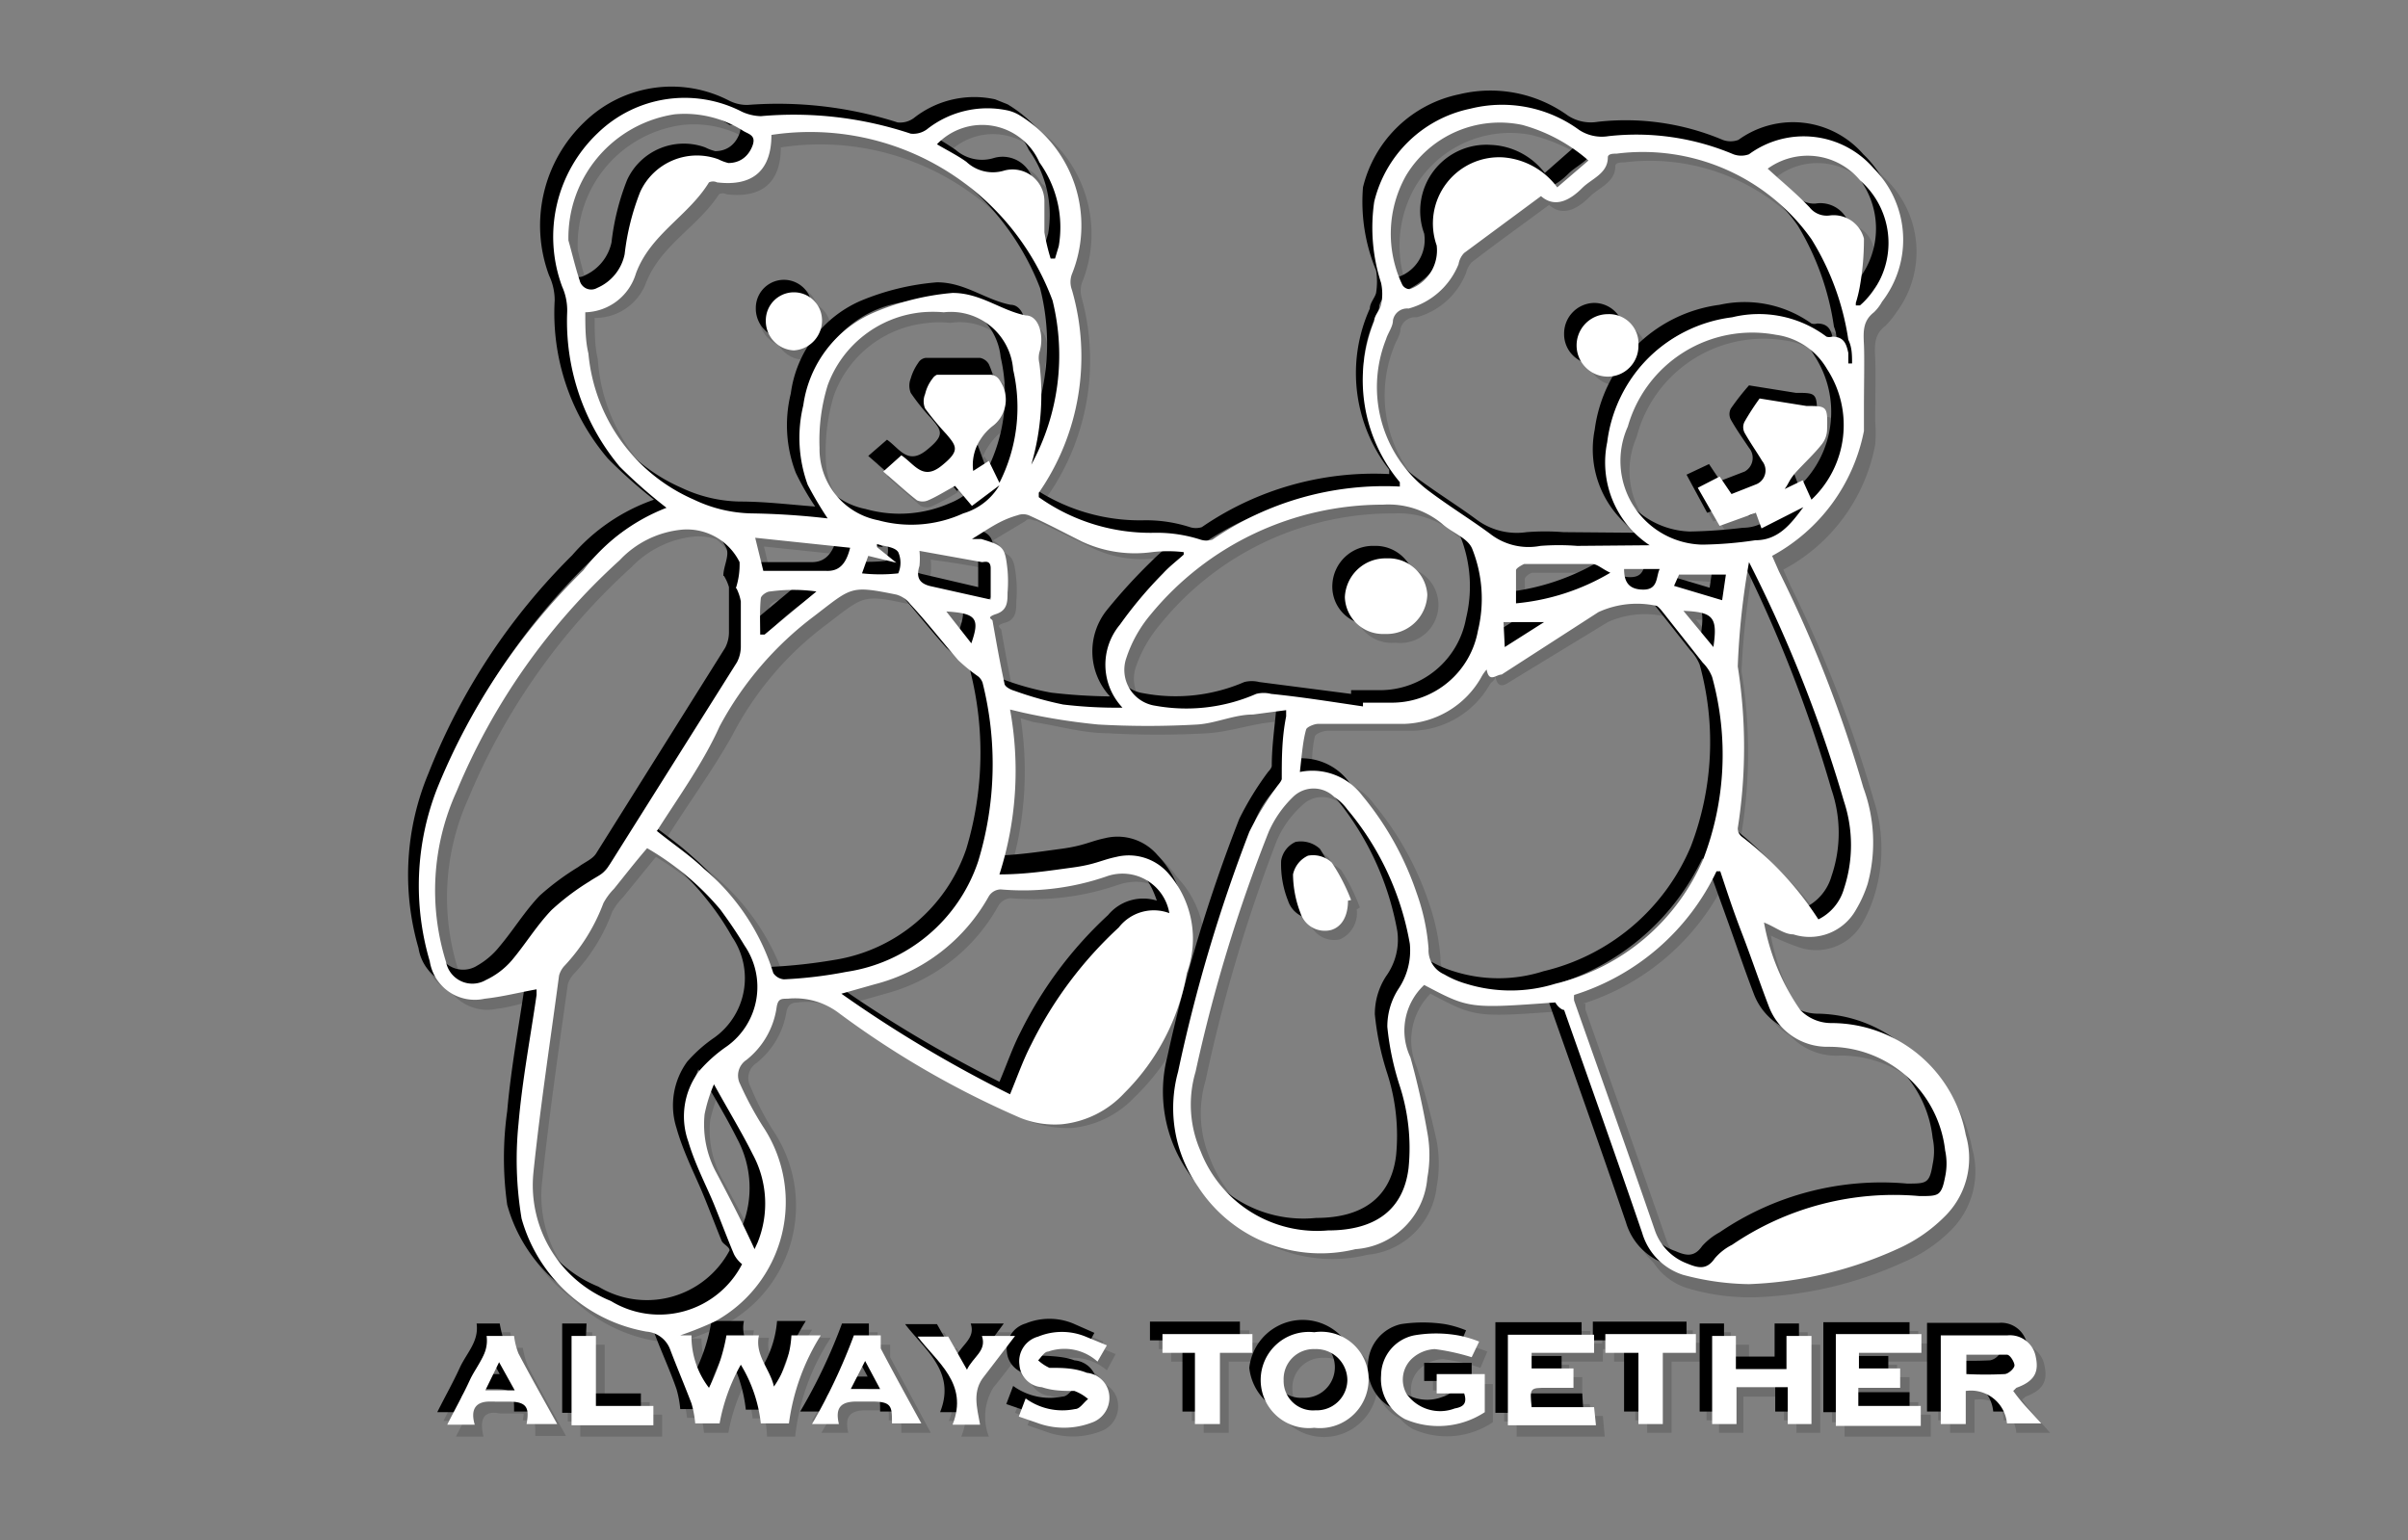<svg xmlns="http://www.w3.org/2000/svg" viewBox="0 0 38.55 24.66"><rect x="0" y="0" width="38.55" height="24.66" fill="#808080" stroke="none"/><defs><style>.cls-1{isolation:isolate;}.cls-2{opacity:0.15;}.cls-2,.cls-3{mix-blend-mode:multiply;}.cls-4{fill:#fff;}</style></defs><title>convert-FIX-SVG-03</title><g class="cls-1"><g id="Layer_1" data-name="Layer 1"><g class="cls-2"><path d="M24.85,16c-1.39.11-1.39.11-2.11-.28a1.06,1.06,0,0,0-.22,1.17,12,12,0,0,1,.27,1.19,2,2,0,0,1,0,.73,1.23,1.23,0,0,1-1.11,1.09,2.36,2.36,0,0,1-2.53-1,2.29,2.29,0,0,1-.32-1.85A25.2,25.2,0,0,1,20,13.26a5.09,5.09,0,0,1,.46-.74s.06-.07.06-.11c0-.32.05-.64.08-1a.65.65,0,0,1,0-.1l-.54.07c-.3.05-.59.14-.89.16a14,14,0,0,1-1.58,0,12.16,12.16,0,0,1-1.21-.18l-.2-.06a5.56,5.56,0,0,1-.2,2.55c.42,0,.79-.06,1.16-.11s.47-.12.7-.17a.86.86,0,0,1,.84.27A1.62,1.62,0,0,1,19,15.52a3.65,3.65,0,0,1-1.05,1.93,1.56,1.56,0,0,1-1.69.38,14.74,14.74,0,0,1-2.9-1.69,1.13,1.13,0,0,0-.83-.22c-.11,0-.16.05-.18.15a1.36,1.36,0,0,1-.48.83.29.29,0,0,0-.09.39,6.11,6.11,0,0,0,.35.67,2.16,2.16,0,0,1-.77,3.12,5.51,5.51,0,0,1-.54.22l.18,0a1.37,1.37,0,0,0,.28.84,3.17,3.17,0,0,0,.27-.84h.52c-.07.31.19.53.24.82a1.66,1.66,0,0,0,.29-.83H13a3.56,3.56,0,0,0-.51,1.42h-.44a2.35,2.35,0,0,0-.33-.95,3,3,0,0,0-.34.94H11a2.44,2.44,0,0,0-.06-.31c-.11-.29-.24-.58-.35-.87a.43.43,0,0,0-.37-.29,2.5,2.5,0,0,1-2-1.8,5.79,5.79,0,0,1,0-1.5c.07-.69.19-1.38.29-2.07a.25.25,0,0,1,0-.09c-.29,0-.56.13-.83.15a.74.74,0,0,1-.89-.6A4.21,4.21,0,0,1,7,12.56a10.3,10.3,0,0,1,2.3-3.49,3.21,3.21,0,0,1,1.33-1,7.75,7.75,0,0,1-.74-.66A3.62,3.62,0,0,1,9,4.93a.89.89,0,0,0-.09-.39,2.28,2.28,0,0,1,.58-2.47,2,2,0,0,1,2.3-.33.62.62,0,0,0,.3.06,6.29,6.29,0,0,1,2.4.28A.32.32,0,0,0,14.77,2a1.6,1.6,0,0,1,1.3-.3l.2.08a2.07,2.07,0,0,1,.82,2.54.43.43,0,0,0,0,.25,3.82,3.82,0,0,1-.52,3.25s0,0,0,.07a3.06,3.06,0,0,0,1.86.57,2.29,2.29,0,0,1,.72.11.31.31,0,0,0,.19,0,4.93,4.93,0,0,1,3-.85s0-.06,0-.07a2.51,2.51,0,0,1-.31-2.58,1.86,1.86,0,0,0,.1-.25.75.75,0,0,0,0-.36A2.74,2.74,0,0,1,22,3.17a2,2,0,0,1,1.54-1.49A2.14,2.14,0,0,1,25.24,2a.67.67,0,0,0,.48.1,4,4,0,0,1,2,.29.29.29,0,0,0,.24,0,1.49,1.49,0,0,1,2,.23,1.62,1.62,0,0,1,.14,2.13A1.32,1.32,0,0,1,30,5c-.18.14-.17.31-.16.52a8.35,8.35,0,0,1,0,1,2.36,2.36,0,0,1,0,.38,2.9,2.9,0,0,1-1.48,2l.11.25a20.84,20.84,0,0,1,1.35,3.46,2.56,2.56,0,0,1,.07,1.55,1.75,1.75,0,0,1-.19.42.85.85,0,0,1-1,.38,2.81,2.81,0,0,1-.46-.19,3.68,3.68,0,0,0,.57,1.41.74.74,0,0,0,.51.2,2.18,2.18,0,0,1,2.14,1.79A1.32,1.32,0,0,1,31,19.51a2.24,2.24,0,0,1-.75.5,6.06,6.06,0,0,1-2.37.56,3.42,3.42,0,0,1-1.05-.15,1,1,0,0,1-.65-.67l-1.26-3.57C24.9,16.11,24.87,16.05,24.85,16Zm-4.1-3.68a1,1,0,0,1,1,.37,4.63,4.63,0,0,1,.87,1.56,3.45,3.45,0,0,1,.19.89.47.47,0,0,0,.25.42c.12,0,.23.11.35.15a2.44,2.44,0,0,0,1.44,0,3.41,3.41,0,0,0,2.36-2,4.67,4.67,0,0,0,.14-2.91.62.62,0,0,0-.15-.22c-.21-.28-.42-.54-.64-.81,0,0-.07-.1-.1-.1a1.45,1.45,0,0,0-.92.09L24,10.67c-.09.05-.21.15-.25-.08l-.09.13a1.47,1.47,0,0,1-1.23.75H21.05c-.07,0-.19,0-.2.08C20.81,11.79,20.79,12,20.75,12.31Zm5.6-3.64v0l0,0A1.58,1.58,0,0,1,25.65,7a2.28,2.28,0,0,1,2-2,1.79,1.79,0,0,1,1.5.3.18.18,0,0,0,.09,0c.2,0,.23.13.26.27a.86.86,0,0,1,0,.17h.06c0-.13,0-.26-.05-.39a4.37,4.37,0,0,0-.58-1.62A3.32,3.32,0,0,0,25.82,2.4c-.05,0-.14,0-.14.07,0,.25-.26.34-.41.49s-.41.34-.65.13L23.38,4a.3.3,0,0,0-.08.17,1.22,1.22,0,0,1-.8.72.24.24,0,0,0-.26.18c0,.1-.07.2-.11.3a2.1,2.1,0,0,0,.67,2.42c.33.25.69.47,1,.7a1.09,1.09,0,0,0,.8.2,3.88,3.88,0,0,1,.59,0Zm-9.9-1.28a3.63,3.63,0,0,0,.35-2.64,4.14,4.14,0,0,0-4.5-2.64c0,.55-.3.82-.88.75a.17.17,0,0,0-.12.05c-.33.53-1,.83-1.18,1.45a.87.87,0,0,1-.81.53c0,.23,0,.45,0,.66A2.85,2.85,0,0,0,11.05,8a2.16,2.16,0,0,0,.94.22c.4,0,.8.05,1.2.08a4.17,4.17,0,0,1-.31-.54,2.12,2.12,0,0,1-.08-1.27A1.89,1.89,0,0,1,13.91,5a4,4,0,0,1,1.24-.31c.45,0,.77.28,1.18.36.22.05.29.34.21.6a.51.51,0,0,0,0,.17A3.92,3.92,0,0,1,16.45,7.39Zm-6,5.85c.25.21.52.39.76.61a3.73,3.73,0,0,1,1.11,1.67.18.18,0,0,0,.17.1,8.6,8.6,0,0,0,1-.11,2.67,2.67,0,0,0,2.12-1.78,5.34,5.34,0,0,0,.06-2.86.2.2,0,0,0-.07-.09,4,4,0,0,1-.31-.27l-.77-.9a.46.46,0,0,0-.23-.14c-.73-.16-.71-.13-1.31.33a5.28,5.28,0,0,0-1.51,1.78C11.2,12.15,10.82,12.69,10.47,13.24Zm1.26-3.88c0-.15.1-.32,0-.44a1,1,0,0,0-.91-.53,1.62,1.62,0,0,0-1,.49,10.47,10.47,0,0,0-2.61,3.7,3.9,3.9,0,0,0-.17,2.73.42.42,0,0,0,.64.29,1.24,1.24,0,0,0,.41-.31c.23-.26.41-.56.64-.81A4.74,4.74,0,0,1,9.43,14c.09-.07.22-.12.28-.21.7-1.1,1.38-2.19,2.07-3.29a.51.51,0,0,0,.07-.26c0-.24,0-.48,0-.72C11.81,9.47,11.75,9.41,11.73,9.36Zm13.42,6.51a.51.51,0,0,1,0,.1c.43,1.22.87,2.44,1.29,3.66a.86.86,0,0,0,.53.54c.16.07.3.11.43-.08a1.05,1.05,0,0,1,.28-.22,4.62,4.62,0,0,1,3-.78c.31,0,.36,0,.42-.31a1.19,1.19,0,0,0,0-.42,1.86,1.86,0,0,0-1.86-1.66,1,1,0,0,1-1-.64c-.15-.38-.28-.78-.42-1.17s-.24-.64-.35-1h-.06A3.77,3.77,0,0,1,25.15,15.87ZM10.3,13.52l-.53.65a1.06,1.06,0,0,0-.16.23,2.91,2.91,0,0,1-.63,1,.4.4,0,0,0-.09.17c-.14,1-.29,2.09-.41,3.14a2,2,0,0,0,1.24,2.06,1.5,1.5,0,0,0,2.11-.58,1,1,0,0,1-.14-.16c-.11-.27-.21-.54-.32-.8s-.3-.64-.4-1a1.22,1.22,0,0,1,.17-1.15,3.31,3.31,0,0,1,.44-.39,1.17,1.17,0,0,0,.29-1.61,5.72,5.72,0,0,0-.39-.57A4.49,4.49,0,0,0,10.3,13.52Zm10.91,6.12c.76,0,1.21-.34,1.28-1a3.25,3.25,0,0,0-.14-1.31,3.91,3.91,0,0,1-.19-.95,1,1,0,0,1,.17-.61,1,1,0,0,0,.18-.72,4.48,4.48,0,0,0-1-2.15,1.42,1.42,0,0,0-.22-.2.46.46,0,0,0-.65,0,1.6,1.6,0,0,0-.4.56,25.41,25.41,0,0,0-1.17,3.84,1.88,1.88,0,0,0,.08,1.26A2,2,0,0,0,21.21,19.64Zm.56-8.39V11.2a4,4,0,0,0,.49,0A1.38,1.38,0,0,0,23.61,10a2.17,2.17,0,0,0-.09-1.31c-.07-.17-.33-.26-.49-.4a1.29,1.29,0,0,0-.94-.3,4.76,4.76,0,0,0-3.72,1.76,2.13,2.13,0,0,0-.39.69.59.59,0,0,0,.47.76,2.81,2.81,0,0,0,1.62-.18.48.48,0,0,1,.24,0Zm-3.1,3.31c-.19-.54-.53-.75-1-.59a4.14,4.14,0,0,1-1.71.21c-.06,0-.15.06-.19.11A2.93,2.93,0,0,1,14,15.7l-.54.15a20.44,20.44,0,0,0,2.7,1.61,8.38,8.38,0,0,1,.35-.8,6.51,6.51,0,0,1,1.39-1.87A.76.76,0,0,1,18.67,14.56ZM28.94,7.93a1.64,1.64,0,0,0,.25-2.09,1.1,1.1,0,0,0-.82-.55A2.1,2.1,0,0,0,26,6.76a1.35,1.35,0,0,0,1.19,1.89A6.07,6.07,0,0,0,28,8.59c.38,0,.57-.27.77-.53l-.66.34-.1-.26-.58.21-.35-.6.36-.18.19.27c.13,0,.26-.09.38-.15a.24.24,0,0,0,.11-.38c-.1-.15-.2-.29-.29-.44a.31.31,0,0,1,0-.19,3.75,3.75,0,0,1,.24-.36l.75.11c.33.05.34.05.34.39a.39.39,0,0,1-.1.24c-.12.14-.26.27-.39.41s-.13.2-.2.3l0,0,.29-.13ZM16,7.67a2.73,2.73,0,0,0,.23-1.81A1,1,0,0,0,15.06,5a1.49,1.49,0,0,0-.36,0,1.77,1.77,0,0,0-1.51,1.16,3.08,3.08,0,0,0-.12,1A1.17,1.17,0,0,0,14,8.34a2.05,2.05,0,0,0,1.36-.11,1,1,0,0,0,.54-.52L15.46,8l-.26-.32a4.65,4.65,0,0,1-.43.23.21.21,0,0,1-.19,0c-.18-.15-.35-.3-.53-.47l.29-.25c.2.13.34.4.63.16s.25-.3.08-.51-.23-.26-.33-.4a.33.33,0,0,1,0-.24A.82.82,0,0,1,14.81,6s.08-.08.12-.08l.87,0a.22.22,0,0,1,.14.11c.12.26.16.52-.12.72a.77.77,0,0,0-.19.21.71.71,0,0,0-.11.51l.24-.16Zm13.1,7a.8.8,0,0,0,.42-.5,2.14,2.14,0,0,0,0-1.39A21.78,21.78,0,0,0,28,9s0,0-.08-.07a12,12,0,0,0-.19,1.67,8,8,0,0,1,0,2.59.21.21,0,0,0,.07.15A5.22,5.22,0,0,1,29.08,14.69ZM15.5,8.57l.16,0c.36.11.38.13.42.5,0,.12,0,.24,0,.36s0,.29-.18.34a.12.12,0,0,0-.05.12c.05.34.11.67.18,1,0,.05.1.1.16.12a5.48,5.48,0,0,0,.79.23c.3,0,.6,0,.94.05A1,1,0,0,1,17.88,10a6.66,6.66,0,0,1,.68-.83,3.31,3.31,0,0,1,.34-.3l0-.07a4.34,4.34,0,0,0-.51,0,1.84,1.84,0,0,1-1.11-.17l-.85-.42c-.06,0-.15-.06-.19,0ZM9.05,3.79c.06.22.1.43.18.64a.18.18,0,0,0,.27.12A.75.75,0,0,0,9.93,4a4.37,4.37,0,0,1,.25-1,1,1,0,0,1,1.25-.51l.16.05c.15,0,.3-.07.38-.26s-.06-.2-.15-.25a1.67,1.67,0,0,0-1.09-.27A2,2,0,0,0,9.05,3.79Zm15.82-.88.51-.44A2.71,2.71,0,0,0,24.31,2a1.76,1.76,0,0,0-1.86.8,1.93,1.93,0,0,0-.06,1.75.13.13,0,0,0,.12.07.63.63,0,0,0,.43-.7A1.06,1.06,0,0,1,24,2.46,1.14,1.14,0,0,1,24.87,2.91ZM29.65,4.8h.07a1.33,1.33,0,0,0,0-2,1.07,1.07,0,0,0-1.5-.15c.22.2.45.4.66.61a.38.38,0,0,0,.33.14.47.47,0,0,1,.54.36,3.51,3.51,0,0,1-.06.79A1.36,1.36,0,0,1,29.65,4.8ZM12,19.89a.38.38,0,0,0,.05-.11,1.67,1.67,0,0,0-.07-1.4c-.19-.37-.4-.72-.63-1.12,0,.17-.12.32-.15.48a1.66,1.66,0,0,0,.19.93ZM15,2.26a3.43,3.43,0,0,1,.47.28.64.64,0,0,0,.61.13.5.5,0,0,1,.64.51c0,.16,0,.33,0,.49s.07.27.1.41h.07a1.39,1.39,0,0,0,.06-.19,1.76,1.76,0,0,0-.31-1.34A1,1,0,0,0,15,2.26ZM25.72,9.12c-.13-.07-.21-.15-.28-.15-.37,0-.74,0-1.1,0-.05,0-.13.06-.13.09,0,.18,0,.36.05.53A3.7,3.7,0,0,0,25.72,9.12ZM13.56,8.71,12,8.55l.13.54h1C13.36,9.09,13.48,9,13.56,8.71Zm2.24.83c0-.21,0-.35,0-.5a.18.18,0,0,0-.1-.11l-1-.17a1.21,1.21,0,0,1,0,.23c-.07.19,0,.29.19.34Zm-3.69.57.07,0,.84-.7a3.23,3.23,0,0,0-.75,0c-.06,0-.15.07-.15.11C12.1,9.7,12.11,9.91,12.11,10.11Zm14.63-.78.77.22.06-.41-.74-.05Zm-13-.21a2.78,2.78,0,0,0,.59,0,.47.47,0,0,0,0-.34c0-.08-.22-.09-.34-.13l0,0,.3.25,0,0-.44-.12Zm12.77-.07-.31,0L26,9c0,.21.06.34.3.34S26.45,9.18,26.52,9.05Zm.86,1.25c.07-.48,0-.56-.47-.57Zm-3.34,0,.64-.41L24,10Zm-8.54-.06c.14-.41.09-.48-.4-.51Z"/><path d="M32.17,22.21l.22.27.24.26h-.55a.57.57,0,0,0-.66-.52l0,.52h-.39V21.32h1.06a.42.42,0,0,1,.45.34c0,.23-.05.39-.3.5Zm-.74-.29a5.9,5.9,0,0,0,.6,0,.21.21,0,0,0,.17-.14c0-.05-.08-.17-.13-.17-.21,0-.43,0-.64,0Z"/><path d="M23.38,22.26h-.44V22h.77v.6a1.35,1.35,0,0,1-1.28.12A.76.76,0,0,1,22,22a.7.7,0,0,1,.53-.64,2.73,2.73,0,0,1,.7,0,1.62,1.62,0,0,1,.34.1l-.11.26a2.87,2.87,0,0,0-.6-.14.58.58,0,0,0-.34.13.47.47,0,0,0-.11.59.67.67,0,0,0,.77.23C23.35,22.47,23.44,22.43,23.38,22.26Z"/><path d="M21.85,22.05a.86.86,0,0,1-1.71,0,.76.76,0,0,1,.87-.74A.75.75,0,0,1,21.85,22.05Zm-.85.47a.49.49,0,1,0-.51-.48A.48.48,0,0,0,21,22.52Z"/><path d="M25.5,22.76H24.08V21.31h1.38v.3h-1v.24h.66v.31l-.41,0c-.28,0-.29,0-.26.32h1Z"/><path d="M29.33,21.31h1.38v.3h-1v.24h.66v.31h-.66v.29h1v.32H29.33Z"/><path d="M17.66,21.48l-.14.27a.81.81,0,0,0-.8-.17c-.06,0-.1.09-.15.14s.11.11.17.12.41,0,.61.08a.39.39,0,0,1,.35.38.41.41,0,0,1-.29.42,1.19,1.19,0,0,1-.87,0,2.52,2.52,0,0,1-.29-.1l.12-.28a1,1,0,0,0,.78.16c.08,0,.15-.1.22-.16-.08,0-.14-.11-.22-.12s-.35,0-.52-.07a.37.37,0,0,1-.36-.35.41.41,0,0,1,.29-.46,1,1,0,0,1,.77,0Z"/><path d="M28.94,21.33v1.41h-.38l0-.58h-.85l0,.58h-.39V21.33h.39l0,.53h.82v-.53Z"/><path d="M7.55,22.75H7.1c.12-.24.25-.47.36-.71s.31-.42.27-.71h.44a1.23,1.23,0,0,0,.08.29c.19.37.4.74.61,1.12H8.37c.05-.27,0-.36-.29-.36h-.3C7.56,22.38,7.47,22.51,7.55,22.75Zm.39-1-.22.46h.46Z"/><path d="M14.05,21.33c0,.07,0,.15,0,.2.21.41.43.8.65,1.21h-.47c0-.27,0-.36-.31-.36h-.26c-.26,0-.34.11-.28.37H13a8.79,8.79,0,0,0,.67-1.42Zm-.49.86H14l-.24-.46Z"/><path d="M15.63,22.75h-.44c.26-.65-.25-1-.55-1.41h.48l.3.54c.11-.22.33-.31.24-.55h.54c-.17.22-.33.44-.5.65S15.58,22.47,15.63,22.75Z"/><path d="M26.57,22.74h-.39V21.6h-.53v-.3H27.1v.3h-.53Z"/><path d="M19.47,22.75h-.39V21.6h-.53v-.3H20v.3h-.52Z"/><path d="M9.48,22.45h.92v.31H9.09V21.33h.39Z"/><path d="M26.18,5.48a.49.49,0,0,1-.5.49.49.49,0,0,1-.47-.49A.5.5,0,0,1,25.7,5,.49.49,0,0,1,26.18,5.48Z"/><path d="M13.1,5.07a.47.47,0,0,1-.45.49.5.5,0,0,1,0-1A.47.47,0,0,1,13.1,5.07Z"/><path d="M21.52,14.36a.47.47,0,0,1-.26.48.41.41,0,0,1-.49-.28,1.38,1.38,0,0,1-.12-.64.4.4,0,0,1,.23-.3.45.45,0,0,1,.39.11,4.25,4.25,0,0,1,.31.6Z"/><path d="M21.47,9.5a.65.65,0,0,1,.67-.62.62.62,0,0,1,.65.58.63.63,0,0,1-.68.63A.61.61,0,0,1,21.47,9.5Z"/><path d="M25,16.19c-1.38.1-1.38.1-2.1-.28a1.06,1.06,0,0,0-.22,1.17A12,12,0,0,1,23,18.27,2,2,0,0,1,23,19a1.23,1.23,0,0,1-1.11,1.09,2.35,2.35,0,0,1-2.53-1A2.26,2.26,0,0,1,19,17.26a25.2,25.2,0,0,1,1.15-3.8,4.87,4.87,0,0,1,.46-.75s.06-.06.06-.1c0-.32,0-.65.08-1,0,0,0,0,0-.1l-.53.07c-.3.05-.59.14-.89.16a14.07,14.07,0,0,1-1.59,0c-.4,0-.8-.12-1.2-.18l-.2-.06a5.56,5.56,0,0,1-.2,2.55c.41,0,.79-.06,1.16-.11s.46-.12.7-.17a.84.84,0,0,1,.84.27,1.62,1.62,0,0,1,.37,1.61,3.65,3.65,0,0,1-1.05,1.92,1.59,1.59,0,0,1-1,.49,1.82,1.82,0,0,1-.66-.1,14.74,14.74,0,0,1-2.9-1.69,1.14,1.14,0,0,0-.83-.22c-.11,0-.16.05-.18.15a1.31,1.31,0,0,1-.48.82.29.29,0,0,0-.09.39,4.37,4.37,0,0,0,.35.68,2.16,2.16,0,0,1-.77,3.12,5.51,5.51,0,0,1-.54.22l.17,0a1.41,1.41,0,0,0,.29.84,3.12,3.12,0,0,0,.27-.85h.52c-.07.32.19.54.24.82a1.69,1.69,0,0,0,.29-.82h.46A3.56,3.56,0,0,0,12.73,23h-.45A2.33,2.33,0,0,0,12,22a3,3,0,0,0-.34.94h-.39a1.65,1.65,0,0,0-.06-.32c-.1-.29-.23-.57-.34-.86a.43.43,0,0,0-.37-.29,2.5,2.5,0,0,1-2-1.8,5.38,5.38,0,0,1,0-1.5c.06-.69.19-1.38.29-2.07V16c-.28,0-.55.12-.83.15a.73.73,0,0,1-.88-.6,4.21,4.21,0,0,1,.16-2.8,10.3,10.3,0,0,1,2.3-3.49,3.06,3.06,0,0,1,1.33-.95,7.89,7.89,0,0,1-.74-.66,3.59,3.59,0,0,1-.85-2.53.93.93,0,0,0-.09-.4A2.29,2.29,0,0,1,9.7,2.27,2,2,0,0,1,12,1.94a.77.77,0,0,0,.3.06,6.29,6.29,0,0,1,2.4.28A.37.37,0,0,0,15,2.21a1.57,1.57,0,0,1,1.3-.3l.2.08a2.07,2.07,0,0,1,.82,2.54.43.43,0,0,0,0,.25A3.8,3.8,0,0,1,16.73,8s0,0,0,.07a3.06,3.06,0,0,0,1.86.57,2.29,2.29,0,0,1,.72.11.31.31,0,0,0,.19,0,4.86,4.86,0,0,1,3-.85s0-.06,0-.07a2.51,2.51,0,0,1-.31-2.58c0-.09.08-.17.1-.25a1.12,1.12,0,0,0,0-.36,2.87,2.87,0,0,1-.09-1.3A2,2,0,0,1,23.7,1.88a2.12,2.12,0,0,1,1.74.34.67.67,0,0,0,.48.1,4,4,0,0,1,2,.29.33.33,0,0,0,.24,0,1.49,1.49,0,0,1,2,.23A1.62,1.62,0,0,1,30.36,5a1.32,1.32,0,0,1-.18.22c-.18.14-.17.31-.16.52s0,.67,0,1a2.34,2.34,0,0,1,0,.38,2.86,2.86,0,0,1-1.47,2l.11.25A20.5,20.5,0,0,1,30,12.82,2.53,2.53,0,0,1,30,14.36a2.08,2.08,0,0,1-.19.43.85.85,0,0,1-1,.38,4.1,4.1,0,0,1-.46-.19,3.81,3.81,0,0,0,.57,1.41.74.74,0,0,0,.51.2,2.18,2.18,0,0,1,2.14,1.79,1.33,1.33,0,0,1-.35,1.33,2.4,2.4,0,0,1-.75.5,6.24,6.24,0,0,1-2.37.56A3.48,3.48,0,0,1,27,20.62a1,1,0,0,1-.65-.67c-.41-1.19-.83-2.38-1.25-3.57A1.08,1.08,0,0,0,25,16.19ZM21,12.51a.94.94,0,0,1,1,.37,4.89,4.89,0,0,1,.87,1.56,3.45,3.45,0,0,1,.19.89.43.43,0,0,0,.25.41,1.76,1.76,0,0,0,.35.15,2.36,2.36,0,0,0,1.44,0,3.41,3.41,0,0,0,2.36-2A4.67,4.67,0,0,0,27.55,11a.75.75,0,0,0-.15-.23l-.64-.81s-.07-.09-.1-.09a1.45,1.45,0,0,0-.92.09l-1.56.95c-.08.05-.2.14-.24-.08,0,.06-.07.09-.09.13a1.47,1.47,0,0,1-1.23.74H21.25c-.07,0-.19.05-.2.09C21,12,21,12.23,21,12.51Zm5.6-3.64v0l0,0a1.61,1.61,0,0,1-.68-1.65,2.32,2.32,0,0,1,2-2,1.84,1.84,0,0,1,1.51.31.15.15,0,0,0,.09,0c.2,0,.23.13.26.27a.9.9,0,0,1,0,.16h.06c0-.12,0-.26-.05-.38A4.31,4.31,0,0,0,29.14,4,3.32,3.32,0,0,0,26,2.6c-.05,0-.14,0-.14.06,0,.26-.26.34-.41.49s-.41.35-.65.13c-.43.32-.84.61-1.24.92a.39.39,0,0,0-.09.17,1.19,1.19,0,0,1-.79.71.24.24,0,0,0-.26.19c0,.1-.08.2-.11.3A2.09,2.09,0,0,0,23,8c.33.25.69.47,1,.7a1.08,1.08,0,0,0,.8.2,3.84,3.84,0,0,1,.59,0Zm-9.9-1.28A3.59,3.59,0,0,0,17,5a4.13,4.13,0,0,0-4.5-2.64c0,.55-.29.82-.87.75a.13.13,0,0,0-.12,0c-.34.53-.95.82-1.18,1.45a.87.87,0,0,1-.81.53c0,.23,0,.45.05.66a2.83,2.83,0,0,0,1.69,2.41,2.27,2.27,0,0,0,.93.22c.41,0,.81,0,1.21.08a4.17,4.17,0,0,1-.31-.54A2.12,2.12,0,0,1,13,6.65a1.89,1.89,0,0,1,1.11-1.48,4,4,0,0,1,1.24-.31c.45,0,.77.28,1.18.36.21,0,.29.34.21.59a.4.4,0,0,0,0,.18A3.92,3.92,0,0,1,16.65,7.59Zm-6,5.85c.26.21.53.39.77.61a3.73,3.73,0,0,1,1.11,1.67s.11.1.16.1a8.54,8.54,0,0,0,1-.11,2.67,2.67,0,0,0,2.12-1.78,5.34,5.34,0,0,0,.06-2.86.23.23,0,0,0-.07-.1,3.88,3.88,0,0,1-.31-.26c-.27-.3-.51-.61-.77-.9a.4.4,0,0,0-.23-.14c-.73-.16-.71-.13-1.31.33a5.19,5.19,0,0,0-1.51,1.78C11.4,12.35,11,12.89,10.66,13.44Zm1.27-3.88c0-.15.1-.32.05-.44a.93.93,0,0,0-.91-.53,1.62,1.62,0,0,0-1,.49,10.35,10.35,0,0,0-2.61,3.7,3.84,3.84,0,0,0-.17,2.73A.42.42,0,0,0,8,15.8a1.24,1.24,0,0,0,.41-.31c.22-.26.4-.56.64-.81a4.15,4.15,0,0,1,.62-.46c.09-.07.22-.12.28-.21L12,10.71a.54.54,0,0,0,.06-.25q0-.36,0-.72C12,9.67,12,9.61,11.93,9.56Zm13.41,6.51c0,.05,0,.08,0,.09.43,1.23.87,2.45,1.29,3.67a.84.84,0,0,0,.53.54c.16.07.3.11.43-.08a1.05,1.05,0,0,1,.28-.22,4.6,4.6,0,0,1,3-.78c.31,0,.36,0,.41-.31a1,1,0,0,0,0-.42,1.86,1.86,0,0,0-1.86-1.66,1,1,0,0,1-1-.64c-.15-.39-.28-.78-.42-1.17s-.24-.64-.35-1h-.06A3.82,3.82,0,0,1,25.34,16.07ZM10.5,13.72l-.53.65a1,1,0,0,0-.17.23,2.89,2.89,0,0,1-.62,1,.43.43,0,0,0-.09.16c-.14,1-.3,2.1-.41,3.15A2,2,0,0,0,9.92,21a1.49,1.49,0,0,0,2.1-.58c0-.06-.11-.1-.13-.16-.11-.27-.21-.54-.32-.8s-.3-.64-.4-1a1.19,1.19,0,0,1,.17-1.15,2.73,2.73,0,0,1,.44-.39,1.17,1.17,0,0,0,.28-1.61,4.21,4.21,0,0,0-.39-.58A4.43,4.43,0,0,0,10.5,13.72Zm10.91,6.12c.76,0,1.2-.34,1.28-1a3.25,3.25,0,0,0-.14-1.31,4.47,4.47,0,0,1-.2-.95,1.11,1.11,0,0,1,.18-.61,1,1,0,0,0,.18-.72,4.63,4.63,0,0,0-1-2.15,1,1,0,0,0-.22-.2.45.45,0,0,0-.65,0,1.6,1.6,0,0,0-.4.56A25.29,25.29,0,0,0,19.3,17.3a1.85,1.85,0,0,0,.08,1.27A2,2,0,0,0,21.41,19.84ZM22,11.45v-.06h.49a1.4,1.4,0,0,0,1.35-1.15,2.16,2.16,0,0,0-.09-1.31c-.07-.17-.33-.26-.49-.41a1.4,1.4,0,0,0-.94-.3A4.78,4.78,0,0,0,18.57,10a2.13,2.13,0,0,0-.39.69.59.59,0,0,0,.47.76,2.77,2.77,0,0,0,1.61-.18.49.49,0,0,1,.24,0Zm-3.11,3.31c-.18-.54-.52-.75-1-.59a4.14,4.14,0,0,1-1.71.21.25.25,0,0,0-.19.11,2.92,2.92,0,0,1-1.78,1.41l-.53.15a20.44,20.44,0,0,0,2.7,1.61c.12-.28.21-.55.34-.8A6.41,6.41,0,0,1,18.06,15,.73.73,0,0,1,18.86,14.76ZM29.14,8.13A1.64,1.64,0,0,0,29.39,6a1.1,1.1,0,0,0-.82-.55A2.1,2.1,0,0,0,26.2,7a1.35,1.35,0,0,0,1.19,1.89,8.09,8.09,0,0,0,.85-.06c.37,0,.57-.27.77-.53l-.66.34-.1-.26-.58.21-.35-.61.36-.17.18.27.39-.15a.25.25,0,0,0,.11-.38c-.1-.15-.2-.29-.29-.44a.21.21,0,0,1,0-.19,4,4,0,0,1,.24-.37l.75.12c.33,0,.34,0,.34.39a.39.39,0,0,1-.1.24c-.12.14-.26.27-.39.41s-.13.2-.2.3l0,0L29,7.86Zm-13-.26a2.67,2.67,0,0,0,.22-1.81,1,1,0,0,0-1.15-.89,1.48,1.48,0,0,0-.35,0,1.77,1.77,0,0,0-1.51,1.16,3.06,3.06,0,0,0-.13,1,1.16,1.16,0,0,0,.94,1.15,2,2,0,0,0,1.36-.1,1,1,0,0,0,.54-.52l-.44.33-.27-.32a3.55,3.55,0,0,1-.42.23.21.21,0,0,1-.19,0l-.54-.47.3-.26c.2.14.33.41.63.17s.25-.31.08-.51a3.29,3.29,0,0,1-.33-.41.31.31,0,0,1,0-.23A.82.82,0,0,1,15,6.19a.16.16,0,0,1,.12-.08l.87,0a.21.21,0,0,1,.14.1c.12.27.16.53-.13.73a.94.94,0,0,0-.18.21.65.65,0,0,0-.11.5L16,7.54Zm13.1,7a.8.8,0,0,0,.42-.5,2.14,2.14,0,0,0,0-1.39,21.78,21.78,0,0,0-1.51-3.83s0,0-.08-.07a12,12,0,0,0-.19,1.67,8,8,0,0,1,0,2.59.21.21,0,0,0,.07.15A5.39,5.39,0,0,1,29.28,14.89ZM15.7,8.77l.15,0c.36.11.38.13.42.5a2.17,2.17,0,0,1,0,.36c0,.14,0,.29-.18.34s-.06.08-.06.12c.06.33.12.67.19,1,0,0,.1.1.16.12a4.42,4.42,0,0,0,.79.22,8.92,8.92,0,0,0,.94.06,1.06,1.06,0,0,1-.06-1.37,8.81,8.81,0,0,1,.69-.82,3.31,3.31,0,0,1,.34-.3l0-.07a2.92,2.92,0,0,0-.51,0,1.84,1.84,0,0,1-1.11-.17l-.86-.42c-.05,0-.14-.06-.18,0ZM9.25,4a5.11,5.11,0,0,0,.18.64.18.18,0,0,0,.27.12.75.75,0,0,0,.43-.53,3.88,3.88,0,0,1,.25-1,1,1,0,0,1,1.25-.52.76.76,0,0,0,.16.06c.15,0,.3-.07.38-.26s-.06-.2-.15-.25A1.68,1.68,0,0,0,10.93,2,1.93,1.93,0,0,0,9.25,4Zm15.82-.88.5-.44a2.76,2.76,0,0,0-1.06-.52A1.77,1.77,0,0,0,22.65,3a1.9,1.9,0,0,0-.06,1.75.13.13,0,0,0,.12.07.63.63,0,0,0,.43-.7,1.06,1.06,0,0,1,1.07-1.42A1.14,1.14,0,0,1,25.07,3.11ZM29.85,5h.07a1.33,1.33,0,0,0,0-2,1.07,1.07,0,0,0-1.5-.15c.22.2.45.39.66.61a.37.37,0,0,0,.32.14A.48.48,0,0,1,30,4a3.51,3.51,0,0,1-.06.79C29.91,4.83,29.87,4.91,29.85,5ZM12.22,20.09a.38.38,0,0,0,0-.11,1.66,1.66,0,0,0-.08-1.41c-.18-.36-.4-.72-.62-1.11a3.18,3.18,0,0,0-.15.47,1.6,1.6,0,0,0,.19.94ZM15.17,2.46a4.17,4.17,0,0,1,.47.28.64.64,0,0,0,.61.13.5.5,0,0,1,.64.51c0,.16,0,.32,0,.48s.07.28.1.42h.07l.06-.19a1.79,1.79,0,0,0-.31-1.35A1,1,0,0,0,15.17,2.46ZM25.92,9.32c-.13-.07-.21-.15-.29-.15-.36,0-.73,0-1.09,0-.05,0-.13.07-.13.1s0,.36.05.53A3.7,3.7,0,0,0,25.92,9.32ZM13.75,8.91l-1.52-.16.13.54h1C13.56,9.29,13.68,9.19,13.75,8.91ZM16,9.74c0-.21,0-.36,0-.5a.18.18,0,0,0-.1-.11c-.31-.07-.63-.12-1-.17a1.17,1.17,0,0,1,0,.23c-.06.19,0,.29.2.34Zm-3.69.57.07,0,.84-.7a3.23,3.23,0,0,0-.75,0c-.06,0-.15.07-.15.11C12.3,9.9,12.31,10.1,12.31,10.31Zm14.63-.78.77.22.06-.41L27,9.29ZM14,9.32a2.69,2.69,0,0,0,.58,0,.42.42,0,0,0,0-.34c-.06-.08-.22-.09-.34-.13l0,.05.3.25,0,0L14,9Zm12.76-.07-.3,0-.25,0c0,.2.07.34.31.33S26.65,9.37,26.71,9.25Zm.87,1.25c.07-.48,0-.56-.48-.58Zm-3.34,0,.63-.4-.65.05Zm-8.54-.05c.14-.41.09-.49-.4-.52Z"/><path d="M32.37,22.41a3.2,3.2,0,0,0,.22.27l.23.26h-.54a.59.59,0,0,0-.67-.53l0,.53h-.39V21.52h1.06a.42.42,0,0,1,.45.34c.05.23,0,.39-.3.5Zm-.75-.29a6.05,6.05,0,0,0,.61,0A.24.24,0,0,0,32.4,22s-.08-.17-.13-.17c-.21,0-.43,0-.65,0Z"/><path d="M23.58,22.45h-.44v-.29h.76v.61a1.32,1.32,0,0,1-1.28.11.74.74,0,0,1-.38-.7.68.68,0,0,1,.53-.64,2.34,2.34,0,0,1,.7,0,1.62,1.62,0,0,1,.34.1l-.11.26a3,3,0,0,0-.6-.14.58.58,0,0,0-.34.13.46.46,0,0,0-.11.59.67.67,0,0,0,.77.23C23.54,22.67,23.64,22.63,23.58,22.45Z"/><path d="M22.05,22.24a.86.86,0,0,1-1.71,0,.77.77,0,0,1,.87-.75A.76.76,0,0,1,22.05,22.24Zm-.85.48a.49.49,0,0,0,.51-.48.49.49,0,0,0-.52-.5.48.48,0,0,0-.5.5A.48.48,0,0,0,21.2,22.72Z"/><path d="M25.69,23H24.28V21.51h1.38v.29h-1v.25h.67v.31l-.41,0c-.29,0-.29,0-.26.31h1Z"/><path d="M29.53,21.51h1.38v.29h-1v.25h.66v.31h-.66v.29h1V23H29.53Z"/><path d="M17.86,21.68l-.14.26a.83.83,0,0,0-.8-.16c-.06,0-.1.09-.16.14s.12.11.18.12.4,0,.6.08a.39.39,0,0,1,.36.38.42.42,0,0,1-.29.42,1.24,1.24,0,0,1-.87,0l-.29-.1.11-.29a1,1,0,0,0,.79.17c.08,0,.14-.1.21-.16a1.2,1.2,0,0,0-.21-.13c-.17,0-.35,0-.53-.06a.37.37,0,0,1-.35-.35.41.41,0,0,1,.29-.46,1,1,0,0,1,.76,0Z"/><path d="M29.14,21.53v1.41h-.38l0-.58h-.85l0,.58h-.39V21.53H28l0,.53h.81v-.53Z"/><path d="M7.74,23H7.3c.12-.24.25-.47.36-.71s.31-.42.27-.71h.44a1.38,1.38,0,0,0,.08.29c.19.37.4.74.61,1.12H8.57c0-.27,0-.36-.29-.36H8C7.75,22.58,7.67,22.71,7.74,23Zm.39-1-.21.45h.46Z"/><path d="M14.25,21.53c0,.07,0,.15,0,.2l.65,1.21h-.47c0-.27,0-.36-.32-.36h-.25c-.26,0-.34.11-.28.36h-.43a8.69,8.69,0,0,0,.67-1.41Zm-.49.86h.47L14,21.93Z"/><path d="M15.83,23h-.44c.26-.65-.25-1-.56-1.41h.49l.3.53c.1-.21.32-.3.24-.54h.53c-.16.22-.32.43-.49.64A.89.89,0,0,0,15.83,23Z"/><path d="M26.76,22.94h-.39V21.8h-.53v-.3H27.3v.3h-.54Z"/><path d="M19.67,22.94h-.4V21.8h-.52v-.3h1.44v.3h-.52Z"/><path d="M9.68,22.65h.92V23H9.29V21.53h.39Z"/><path d="M26.37,5.67a.49.49,0,0,1-.49.5.48.48,0,0,1-.47-.49.49.49,0,0,1,.48-.49A.48.48,0,0,1,26.37,5.67Z"/><path d="M13.3,5.27a.48.48,0,0,1-.45.49.48.48,0,0,1-.45-.49.45.45,0,1,1,.9,0Z"/><path d="M21.72,14.56a.46.46,0,0,1-.27.48.42.42,0,0,1-.49-.28,1.57,1.57,0,0,1-.11-.64.4.4,0,0,1,.23-.3.45.45,0,0,1,.39.11,3.06,3.06,0,0,1,.3.6Z"/><path d="M21.67,9.7a.65.65,0,0,1,.67-.62.61.61,0,1,1,0,1.21A.61.61,0,0,1,21.67,9.7Z"/></g><g class="cls-3"><path d="M24.7,15.85c-1.38.1-1.38.1-2.1-.28a1.06,1.06,0,0,0-.22,1.17,12,12,0,0,1,.27,1.19,2,2,0,0,1,0,.73,1.23,1.23,0,0,1-1.11,1.09,2.35,2.35,0,0,1-2.53-1,2.26,2.26,0,0,1-.32-1.84,25.2,25.2,0,0,1,1.15-3.8,4.87,4.87,0,0,1,.46-.75s.06-.06.06-.1c0-.32.05-.65.08-1,0,0,0,0,0-.1l-.53.07c-.3.05-.59.14-.89.16a14.07,14.07,0,0,1-1.59,0c-.4,0-.8-.12-1.2-.18l-.2-.06a5.56,5.56,0,0,1-.2,2.55c.41,0,.79-.06,1.16-.11s.46-.12.7-.17a.84.84,0,0,1,.84.27,1.62,1.62,0,0,1,.37,1.61,3.65,3.65,0,0,1-1.05,1.92,1.59,1.59,0,0,1-1,.49,1.82,1.82,0,0,1-.66-.1A14.74,14.74,0,0,1,13.2,16a1.14,1.14,0,0,0-.83-.22c-.11,0-.16.05-.18.15a1.31,1.31,0,0,1-.48.82.29.29,0,0,0-.09.39,4.37,4.37,0,0,0,.35.68,2.16,2.16,0,0,1-.77,3.12,4.84,4.84,0,0,1-.55.22l.18,0a1.46,1.46,0,0,0,.28.84,2.83,2.83,0,0,0,.28-.85h.52c-.07.32.19.54.24.82a1.69,1.69,0,0,0,.29-.82h.46a3.51,3.51,0,0,0-.51,1.42h-.45a2.33,2.33,0,0,0-.32-.95,3,3,0,0,0-.34.94h-.39a1.65,1.65,0,0,0-.06-.32c-.1-.29-.23-.57-.34-.86a.43.43,0,0,0-.37-.29,2.5,2.5,0,0,1-2-1.8,5.38,5.38,0,0,1,0-1.5c.06-.69.19-1.38.29-2.07v-.09c-.28.05-.55.12-.83.15a.73.73,0,0,1-.88-.6,4.21,4.21,0,0,1,.16-2.8,10.15,10.15,0,0,1,2.3-3.49A3.06,3.06,0,0,1,10.47,8a7.89,7.89,0,0,1-.74-.66,3.59,3.59,0,0,1-.85-2.53.93.93,0,0,0-.09-.4,2.29,2.29,0,0,1,.57-2.46,2,2,0,0,1,2.31-.34.63.63,0,0,0,.3.07,6.29,6.29,0,0,1,2.4.28.37.37,0,0,0,.26-.07,1.56,1.56,0,0,1,1.3-.3l.2.08A2.07,2.07,0,0,1,17,4.19a.36.36,0,0,0,0,.25,3.8,3.8,0,0,1-.53,3.25s0,0,0,.07a3.06,3.06,0,0,0,1.86.57,2.29,2.29,0,0,1,.72.11.31.31,0,0,0,.19,0,4.86,4.86,0,0,1,3-.85s0-.06,0-.07a2.51,2.51,0,0,1-.31-2.58c0-.09.08-.17.1-.25a1.12,1.12,0,0,0,0-.36A2.87,2.87,0,0,1,21.82,3a2,2,0,0,1,1.54-1.49,2.12,2.12,0,0,1,1.74.34.67.67,0,0,0,.48.1,4,4,0,0,1,2,.29.36.36,0,0,0,.25,0,1.49,1.49,0,0,1,2,.23A1.62,1.62,0,0,1,30,4.63a1.32,1.32,0,0,1-.18.22c-.18.14-.17.31-.16.52s0,.67,0,1a2.34,2.34,0,0,1,0,.38,2.86,2.86,0,0,1-1.47,2l.11.25a20.5,20.5,0,0,1,1.35,3.46A2.53,2.53,0,0,1,29.68,14a2.08,2.08,0,0,1-.19.43.85.85,0,0,1-1,.38c-.15-.05-.29-.12-.47-.19a4,4,0,0,0,.58,1.41.74.74,0,0,0,.51.2A2.18,2.18,0,0,1,31.21,18a1.33,1.33,0,0,1-.35,1.33,2.4,2.4,0,0,1-.75.5,6.24,6.24,0,0,1-2.37.56,3.48,3.48,0,0,1-1.06-.15,1,1,0,0,1-.65-.67c-.41-1.2-.83-2.38-1.25-3.57A1.08,1.08,0,0,0,24.7,15.85Zm-4.09-3.68a.94.94,0,0,1,1,.37,4.89,4.89,0,0,1,.87,1.56,3.45,3.45,0,0,1,.19.89.43.43,0,0,0,.25.41,1.76,1.76,0,0,0,.35.15,2.36,2.36,0,0,0,1.44,0,3.41,3.41,0,0,0,2.36-2,4.67,4.67,0,0,0,.14-2.91.75.75,0,0,0-.15-.23l-.64-.81s-.07-.09-.1-.09a1.39,1.39,0,0,0-.92.09l-1.56.95c-.08.05-.2.14-.24-.08,0,.06-.07.09-.09.13a1.47,1.47,0,0,1-1.23.74H20.91c-.07,0-.19,0-.2.09C20.67,11.65,20.64,11.89,20.61,12.17Zm5.6-3.64v0l0,0a1.61,1.61,0,0,1-.68-1.65,2.32,2.32,0,0,1,2-2A1.84,1.84,0,0,1,29,5.18a.15.15,0,0,0,.09,0c.2,0,.23.13.26.27a.9.9,0,0,1,0,.16h.06c0-.12,0-.26-.05-.38a4.31,4.31,0,0,0-.58-1.62,3.32,3.32,0,0,0-3.12-1.38c-.05,0-.14,0-.14.06,0,.26-.26.34-.41.49s-.41.35-.65.13c-.43.32-.84.61-1.24.92a.39.39,0,0,0-.09.17,1.19,1.19,0,0,1-.79.71.24.24,0,0,0-.26.19c0,.1-.08.2-.11.3a2.09,2.09,0,0,0,.67,2.42c.33.25.69.47,1,.7a1.08,1.08,0,0,0,.8.2,3.84,3.84,0,0,1,.59,0Zm-9.9-1.28a3.59,3.59,0,0,0,.34-2.64A4.15,4.15,0,0,0,12.15,2c0,.56-.29.83-.87.76a.13.13,0,0,0-.12,0c-.34.53-.95.82-1.18,1.45a.87.87,0,0,1-.81.53c0,.23,0,.45.05.66a2.83,2.83,0,0,0,1.69,2.41,2.27,2.27,0,0,0,.93.22c.41,0,.81.05,1.21.08a4.17,4.17,0,0,1-.31-.54,2.12,2.12,0,0,1-.08-1.27,1.89,1.89,0,0,1,1.11-1.48A4,4,0,0,1,15,4.52c.45,0,.77.28,1.18.36.21,0,.29.34.21.59a.4.4,0,0,0,0,.18A3.92,3.92,0,0,1,16.31,7.25Zm-6,5.85c.26.21.53.39.77.61a3.73,3.73,0,0,1,1.11,1.67s.11.1.16.1a8.54,8.54,0,0,0,1-.11,2.67,2.67,0,0,0,2.12-1.78,5.34,5.34,0,0,0,.06-2.86.23.23,0,0,0-.07-.1,3.88,3.88,0,0,1-.31-.26c-.27-.3-.51-.61-.77-.9a.4.4,0,0,0-.23-.14c-.73-.16-.71-.13-1.31.33a5.19,5.19,0,0,0-1.51,1.78C11.06,12,10.67,12.55,10.32,13.1Zm1.27-3.88c0-.15.1-.32.05-.44a.94.94,0,0,0-.92-.53,1.62,1.62,0,0,0-1,.49,10.35,10.35,0,0,0-2.61,3.7A3.84,3.84,0,0,0,7,15.17a.42.42,0,0,0,.64.29A1.24,1.24,0,0,0,8,15.15c.22-.26.4-.56.64-.81a4.15,4.15,0,0,1,.62-.46c.09-.07.22-.12.28-.21l2.07-3.3a.54.54,0,0,0,.06-.25q0-.36,0-.72A.75.75,0,0,0,11.59,9.22ZM25,15.73a.81.81,0,0,1,0,.09c.43,1.23.87,2.45,1.29,3.67a.84.84,0,0,0,.53.54c.16.07.3.11.43-.08a1.05,1.05,0,0,1,.28-.22,4.6,4.6,0,0,1,3-.78c.31,0,.36,0,.41-.31a1,1,0,0,0,0-.42,1.86,1.86,0,0,0-1.86-1.66,1,1,0,0,1-1-.64c-.15-.39-.28-.78-.42-1.17l-.36-1h-.05A3.82,3.82,0,0,1,25,15.73ZM10.16,13.38,9.63,14a1,1,0,0,0-.17.23,2.89,2.89,0,0,1-.62,1,.43.43,0,0,0-.09.16c-.14,1-.3,2.1-.41,3.15a2,2,0,0,0,1.24,2.06,1.5,1.5,0,0,0,2.1-.58c0-.06-.11-.1-.13-.16-.11-.27-.21-.54-.32-.8s-.3-.64-.4-1A1.19,1.19,0,0,1,11,17a2.32,2.32,0,0,1,.44-.39A1.17,1.17,0,0,0,11.72,15a4.21,4.21,0,0,0-.39-.58A4.43,4.43,0,0,0,10.16,13.38ZM21.07,19.5c.76,0,1.2-.34,1.28-1a3.25,3.25,0,0,0-.14-1.31,4.47,4.47,0,0,1-.2-.95,1.11,1.11,0,0,1,.18-.61,1,1,0,0,0,.18-.72,4.63,4.63,0,0,0-1-2.15,1,1,0,0,0-.22-.2.46.46,0,0,0-.66,0,1.71,1.71,0,0,0-.39.56A25.29,25.29,0,0,0,19,17,1.85,1.85,0,0,0,19,18.23,2,2,0,0,0,21.07,19.5Zm.56-8.39v-.06h.49A1.4,1.4,0,0,0,23.47,9.9a2.16,2.16,0,0,0-.09-1.31c-.07-.17-.33-.26-.49-.41a1.4,1.4,0,0,0-.94-.3,4.81,4.81,0,0,0-3.72,1.76,2.29,2.29,0,0,0-.39.7.58.58,0,0,0,.47.76,2.77,2.77,0,0,0,1.61-.18.49.49,0,0,1,.24,0Zm-3.11,3.31c-.18-.54-.52-.75-1-.59a4.14,4.14,0,0,1-1.71.21.25.25,0,0,0-.19.11,2.92,2.92,0,0,1-1.78,1.41l-.53.15A20.44,20.44,0,0,0,16,17.32c.12-.28.21-.55.34-.8a6.41,6.41,0,0,1,1.4-1.87A.73.73,0,0,1,18.52,14.42ZM28.8,7.79a1.64,1.64,0,0,0,.25-2.09,1.1,1.1,0,0,0-.82-.55,2.1,2.1,0,0,0-2.37,1.47,1.35,1.35,0,0,0,1.19,1.89,8.09,8.09,0,0,0,.85-.06c.37,0,.57-.27.77-.53L28,8.26,27.91,8l-.58.21L27,7.6l.36-.17.18.27.39-.15A.25.25,0,0,0,28,7.17c-.1-.15-.2-.29-.29-.45a.19.19,0,0,1,0-.18A4,4,0,0,1,28,6.17l.75.12c.33,0,.34,0,.34.39a.39.39,0,0,1-.1.24c-.12.14-.26.27-.39.41s-.13.2-.2.3l0,0,.29-.13Zm-13-.26a2.67,2.67,0,0,0,.22-1.81,1,1,0,0,0-1.15-.89,1.48,1.48,0,0,0-.35,0A1.77,1.77,0,0,0,13.05,6a3.06,3.06,0,0,0-.13,1,1.16,1.16,0,0,0,.94,1.15,2,2,0,0,0,1.36-.1,1,1,0,0,0,.54-.52l-.44.33-.27-.32a3.55,3.55,0,0,1-.42.23.25.25,0,0,1-.19,0l-.54-.47.3-.26c.2.14.33.41.63.17s.25-.31.08-.51a3.29,3.29,0,0,1-.33-.41.31.31,0,0,1,0-.23.82.82,0,0,1,.12-.25.16.16,0,0,1,.12-.08l.87,0a.21.21,0,0,1,.14.1c.12.27.16.53-.13.73a1.16,1.16,0,0,0-.18.2.68.68,0,0,0-.11.51l.24-.15Zm13.1,7a.8.8,0,0,0,.42-.5,2.14,2.14,0,0,0,0-1.39,21.78,21.78,0,0,0-1.51-3.83s0,0-.08-.07a12,12,0,0,0-.19,1.67,8,8,0,0,1,0,2.59.21.21,0,0,0,.07.15A5.39,5.39,0,0,1,28.94,14.55ZM15.36,8.43l.15,0c.36.11.38.13.42.5a2.17,2.17,0,0,1,0,.36c0,.14,0,.29-.18.34,0,0-.06.08-.06.12.06.33.12.67.19,1,0,0,.1.1.16.12a4.42,4.42,0,0,0,.79.22,8.92,8.92,0,0,0,.94.06,1.06,1.06,0,0,1-.06-1.37A8.81,8.81,0,0,1,18.42,9a3.31,3.31,0,0,1,.34-.3l0-.07a2.92,2.92,0,0,0-.51,0,1.92,1.92,0,0,1-1.11-.17L16.26,8c-.05,0-.14-.06-.18,0ZM8.9,3.65c.06.21.11.43.19.64a.18.18,0,0,0,.27.12.75.75,0,0,0,.43-.53,3.88,3.88,0,0,1,.25-1,1,1,0,0,1,1.25-.52.76.76,0,0,0,.16.06c.15,0,.3-.07.38-.26S11.77,2,11.68,2a1.68,1.68,0,0,0-1.09-.27A2,2,0,0,0,8.9,3.65Zm15.83-.88.5-.44a2.76,2.76,0,0,0-1.06-.52,1.77,1.77,0,0,0-1.86.81,1.9,1.9,0,0,0-.06,1.75.13.13,0,0,0,.12.07.63.63,0,0,0,.43-.7,1.06,1.06,0,0,1,1.07-1.42A1.14,1.14,0,0,1,24.73,2.77Zm4.78,1.89h.07a1.33,1.33,0,0,0,0-2,1.07,1.07,0,0,0-1.5-.15c.22.2.45.39.66.61a.4.4,0,0,0,.32.14.48.48,0,0,1,.55.36,4.21,4.21,0,0,1-.06.79C29.57,4.49,29.53,4.57,29.51,4.66ZM11.88,19.75l0-.11a1.66,1.66,0,0,0-.08-1.41c-.18-.36-.4-.72-.62-1.11a3.18,3.18,0,0,0-.15.47,1.62,1.62,0,0,0,.19.94ZM14.83,2.12a4.17,4.17,0,0,1,.47.28.64.64,0,0,0,.61.13.5.5,0,0,1,.64.51c0,.16,0,.32,0,.48s.07.28.1.42h.07l.06-.2a1.78,1.78,0,0,0-.31-1.34A1,1,0,0,0,14.83,2.12ZM25.58,9c-.13-.07-.21-.15-.29-.15-.36,0-.73,0-1.09,0-.05,0-.13.07-.13.1s0,.36.05.53A3.7,3.7,0,0,0,25.58,9ZM13.41,8.57l-1.52-.16L12,9h1C13.22,9,13.34,8.85,13.41,8.57Zm2.25.83c0-.21,0-.36,0-.5s-.06-.11-.1-.11c-.31-.07-.63-.12-1-.17a1.17,1.17,0,0,1,0,.23c-.06.19,0,.29.2.34ZM12,10,12,10l.84-.7a3.23,3.23,0,0,0-.75,0c-.06,0-.15.07-.15.11C12,9.56,12,9.76,12,10ZM26.6,9.18l.77.23L27.43,9,26.69,9Zm-13-.2a2.69,2.69,0,0,0,.58,0,.42.42,0,0,0,0-.34c-.06-.08-.22-.09-.34-.13l0,0,.3.25,0,0L13.7,8.7Zm12.76-.07-.3,0-.25,0c0,.2.07.34.31.33S26.31,9,26.37,8.91Zm.87,1.25c.07-.48,0-.56-.48-.58Zm-3.34,0,.63-.4-.65.05Zm-8.54-.05c.14-.41.09-.49-.4-.52Z"/><path d="M32,22.07a3.2,3.2,0,0,0,.22.27l.23.26h-.54a.59.59,0,0,0-.67-.53l0,.53h-.39V21.18H32a.42.42,0,0,1,.45.34c0,.23-.05.39-.3.5Zm-.75-.29a6.05,6.05,0,0,0,.61,0,.24.24,0,0,0,.17-.14c0-.05-.08-.17-.13-.17-.21,0-.43,0-.65,0Z"/><path d="M23.24,22.11H22.8v-.29h.76v.61a1.32,1.32,0,0,1-1.28.11.73.73,0,0,1-.38-.7.68.68,0,0,1,.53-.64,2.34,2.34,0,0,1,.7,0,1.62,1.62,0,0,1,.34.1l-.11.26a3,3,0,0,0-.6-.14.58.58,0,0,0-.34.13.46.46,0,0,0-.11.59.67.67,0,0,0,.77.23C23.2,22.33,23.3,22.29,23.24,22.11Z"/><path d="M21.71,21.9a.86.86,0,0,1-1.71,0,.86.86,0,0,1,1.71,0Zm-.85.48a.49.49,0,0,0,.51-.48.49.49,0,0,0-.52-.5.48.48,0,0,0-.5.5A.48.48,0,0,0,20.86,22.38Z"/><path d="M25.35,22.62H23.94V21.17h1.38v.29h-1v.25H25V22l-.41,0c-.29,0-.29,0-.26.31h1Z"/><path d="M29.19,21.17h1.38v.29h-1v.25h.66V22h-.66v.29h1v.32H29.19Z"/><path d="M17.52,21.34l-.14.26a.81.81,0,0,0-.8-.16c-.06,0-.1.09-.16.14s.12.11.18.12.4,0,.6.08a.39.39,0,0,1,.36.38.42.42,0,0,1-.29.42,1.24,1.24,0,0,1-.87,0l-.29-.1.11-.29a1,1,0,0,0,.79.17c.08,0,.14-.1.21-.16a1.2,1.2,0,0,0-.21-.13L16.48,22a.39.39,0,0,1-.36-.35.42.42,0,0,1,.3-.46,1,1,0,0,1,.76,0Z"/><path d="M28.8,21.19V22.6h-.38l0-.58H27.6l0,.58h-.39V21.19h.39l0,.53h.81v-.53Z"/><path d="M7.4,22.61H7c.12-.24.25-.47.36-.71s.31-.42.27-.71H8a2.46,2.46,0,0,0,.07.29l.62,1.12H8.23c0-.27,0-.36-.29-.36h-.3C7.41,22.24,7.33,22.37,7.4,22.61Zm.39-1L7.58,22H8Z"/><path d="M13.91,21.19c0,.07,0,.15,0,.2l.65,1.21h-.47c0-.27,0-.36-.32-.36h-.25c-.26,0-.34.11-.28.36h-.43a8.69,8.69,0,0,0,.67-1.41Zm-.49.85h.47l-.24-.45Z"/><path d="M15.49,22.61h-.44c.26-.65-.25-1-.56-1.41H15l.3.53c.1-.21.32-.3.24-.54h.53c-.16.22-.32.43-.49.64A.89.89,0,0,0,15.49,22.61Z"/><path d="M26.42,22.6H26V21.46H25.5v-.3H27v.3h-.54Z"/><path d="M19.33,22.6h-.4V21.46h-.52v-.3h1.44v.3h-.52Z"/><path d="M9.34,22.31h.92v.31H9V21.19h.39Z"/><path d="M26,5.33a.49.49,0,0,1-.49.5.48.48,0,0,1-.47-.49.49.49,0,0,1,.48-.49A.48.48,0,0,1,26,5.33Z"/><path d="M13,4.93a.48.48,0,0,1-.45.49.48.48,0,0,1-.45-.49.45.45,0,1,1,.9,0Z"/><path d="M21.38,14.22a.46.46,0,0,1-.27.48.42.42,0,0,1-.49-.28,1.57,1.57,0,0,1-.11-.64.4.4,0,0,1,.23-.3.45.45,0,0,1,.39.11,3.06,3.06,0,0,1,.3.6Z"/><path d="M21.33,9.36A.65.65,0,0,1,22,8.74a.63.63,0,0,1,.65.58A.64.64,0,0,1,22,10,.61.61,0,0,1,21.33,9.36Z"/></g><path class="cls-4" d="M24.9,16.05c-1.38.1-1.38.1-2.1-.28a1,1,0,0,0-.22,1.16,12.24,12.24,0,0,1,.27,1.2,2,2,0,0,1,0,.73A1.24,1.24,0,0,1,21.7,20a2.34,2.34,0,0,1-2.52-1,2.19,2.19,0,0,1-.32-1.84A25.2,25.2,0,0,1,20,13.32a4.87,4.87,0,0,1,.46-.75s.06-.07.06-.1c0-.32,0-.65.07-1,0,0,0,0,0-.1l-.53.07c-.3,0-.59.14-.89.16a14.07,14.07,0,0,1-1.59,0,10,10,0,0,1-1.2-.19l-.21-.05A5.44,5.44,0,0,1,16,14c.42,0,.8-.06,1.17-.11s.46-.12.7-.17a.84.84,0,0,1,.84.27A1.59,1.59,0,0,1,19,15.58a3.57,3.57,0,0,1-1,1.92A1.58,1.58,0,0,1,17,18a1.48,1.48,0,0,1-.66-.1,14.57,14.57,0,0,1-2.91-1.68,1.16,1.16,0,0,0-.82-.23c-.11,0-.16,0-.18.16a1.31,1.31,0,0,1-.48.82.3.3,0,0,0-.1.39,5.38,5.38,0,0,0,.36.67,2.18,2.18,0,0,1-.77,3.13,5.72,5.72,0,0,1-.55.22l.18,0a1.35,1.35,0,0,0,.28.84,3,3,0,0,0,.28-.84h.52c-.07.32.18.54.24.82a1.58,1.58,0,0,0,.28-.82h.47a3.52,3.52,0,0,0-.51,1.41h-.45a2.29,2.29,0,0,0-.32-.94,3,3,0,0,0-.34.94h-.39a1.65,1.65,0,0,0-.06-.32c-.11-.29-.23-.57-.34-.86a.44.44,0,0,0-.38-.29,2.53,2.53,0,0,1-2-1.81A5.72,5.72,0,0,1,8.3,18c.06-.7.19-1.38.29-2.07v-.09c-.28.05-.55.12-.83.15a.73.73,0,0,1-.88-.6A4.27,4.27,0,0,1,7,12.62,10.33,10.33,0,0,1,9.34,9.13a3.06,3.06,0,0,1,1.33-1,8,8,0,0,1-.75-.66A3.63,3.63,0,0,1,9.08,5,.93.93,0,0,0,9,4.59a2.29,2.29,0,0,1,.57-2.46,2,2,0,0,1,2.31-.34.78.78,0,0,0,.3.07,5.92,5.92,0,0,1,2.4.28.37.37,0,0,0,.26-.07,1.56,1.56,0,0,1,1.3-.3.64.64,0,0,1,.19.08,2.07,2.07,0,0,1,.83,2.54.36.36,0,0,0,0,.25,3.83,3.83,0,0,1-.53,3.25s0,0,0,.07a3.09,3.09,0,0,0,1.87.57,2.29,2.29,0,0,1,.72.11.31.31,0,0,0,.19,0,4.86,4.86,0,0,1,3-.85s0-.06,0-.07A2.54,2.54,0,0,1,22,5.14c0-.09.09-.17.11-.26a.83.83,0,0,0,0-.35A2.87,2.87,0,0,1,22,3.23a2,2,0,0,1,1.54-1.49,2.09,2.09,0,0,1,1.74.34.66.66,0,0,0,.47.1,4,4,0,0,1,2,.29.36.36,0,0,0,.25,0,1.48,1.48,0,0,1,2,.23,1.62,1.62,0,0,1,.13,2.13A.71.71,0,0,1,30,5c-.18.14-.17.31-.16.52s0,.67,0,1c0,.13,0,.25,0,.38a2.91,2.91,0,0,1-1.47,2l.11.25a20.5,20.5,0,0,1,1.35,3.46,2.53,2.53,0,0,1,.07,1.54,2,2,0,0,1-.19.42.85.85,0,0,1-1,.39c-.15,0-.29-.12-.47-.19a3.56,3.56,0,0,0,.58,1.4.69.69,0,0,0,.5.21,2.19,2.19,0,0,1,2.15,1.79,1.31,1.31,0,0,1-.35,1.32,2.49,2.49,0,0,1-.75.51,6.28,6.28,0,0,1-2.37.56,4.24,4.24,0,0,1-1.06-.15,1,1,0,0,1-.65-.67c-.41-1.2-.83-2.38-1.25-3.57C25,16.17,24.93,16.11,24.9,16.05Zm-4.09-3.69a1,1,0,0,1,1,.38,4.89,4.89,0,0,1,.87,1.56,3.37,3.37,0,0,1,.19.89.42.42,0,0,0,.25.41,1.54,1.54,0,0,0,.35.15,2.41,2.41,0,0,0,1.43,0,3.45,3.45,0,0,0,2.37-2,4.67,4.67,0,0,0,.14-2.91.65.65,0,0,0-.15-.23l-.64-.81s-.07-.09-.1-.1a1.48,1.48,0,0,0-.93.1l-1.55,1c-.09,0-.2.14-.24-.08a.61.61,0,0,0-.09.13,1.47,1.47,0,0,1-1.23.74H21.1c-.06,0-.18.05-.19.09C20.86,11.85,20.84,12.09,20.81,12.36Zm5.6-3.63v0s0,0,0,0a1.59,1.59,0,0,1-.68-1.65,2.3,2.3,0,0,1,2-2,1.8,1.8,0,0,1,1.51.31.15.15,0,0,0,.09,0c.2,0,.23.13.26.26l0,.17h.06c0-.13,0-.26-.06-.38A4.23,4.23,0,0,0,29,3.83a3.31,3.31,0,0,0-3.12-1.37c-.05,0-.14,0-.14.06,0,.26-.26.34-.41.49s-.41.35-.66.13l-1.23.91a.34.34,0,0,0-.09.18,1.2,1.2,0,0,1-.8.71.23.23,0,0,0-.25.19c0,.1-.08.2-.11.3a2.08,2.08,0,0,0,.67,2.42c.33.25.69.47,1,.7a1,1,0,0,0,.8.19,3.85,3.85,0,0,1,.59,0Zm-9.9-1.29a3.65,3.65,0,0,0,.34-2.63,4.14,4.14,0,0,0-4.5-2.65c0,.56-.29.83-.87.76a.15.15,0,0,0-.13,0c-.33.54-.94.83-1.17,1.46A.87.87,0,0,1,9.37,5c0,.23,0,.45.05.66A2.83,2.83,0,0,0,11.11,8a2.23,2.23,0,0,0,.93.22,12.09,12.09,0,0,1,1.21.08,5.89,5.89,0,0,1-.32-.54,2.2,2.2,0,0,1-.07-1.27A1.9,1.9,0,0,1,14,5a4.1,4.1,0,0,1,1.25-.31c.45,0,.77.28,1.17.36.22,0,.3.34.22.59a.38.38,0,0,0,0,.18A4,4,0,0,1,16.51,7.44Zm-6,5.86c.26.21.53.39.76.61a3.57,3.57,0,0,1,1.11,1.67.23.23,0,0,0,.17.1,6.9,6.9,0,0,0,1-.12,2.63,2.63,0,0,0,2.11-1.77,5.34,5.34,0,0,0,.07-2.86.23.23,0,0,0-.07-.1,2.78,2.78,0,0,1-.32-.26c-.26-.3-.5-.61-.77-.9a.42.42,0,0,0-.22-.15c-.74-.15-.71-.12-1.31.34a5.39,5.39,0,0,0-1.52,1.77C11.26,12.21,10.87,12.75,10.52,13.3Zm1.27-3.88A1.22,1.22,0,0,0,11.84,9a.94.94,0,0,0-.92-.52,1.57,1.57,0,0,0-1,.49,10.35,10.35,0,0,0-2.61,3.7,3.83,3.83,0,0,0-.17,2.73.43.43,0,0,0,.64.29,1.24,1.24,0,0,0,.41-.31c.22-.26.4-.56.64-.81a3.9,3.9,0,0,1,.61-.46c.1-.07.23-.12.29-.22l2.07-3.29a.55.55,0,0,0,.06-.26c0-.24,0-.48,0-.71A.75.75,0,0,0,11.79,9.42ZM25.2,15.93a.41.41,0,0,0,0,.09c.43,1.22.87,2.45,1.29,3.67a.87.87,0,0,0,.52.54c.17.07.31.11.44-.08a.88.88,0,0,1,.28-.22,4.6,4.6,0,0,1,3-.78c.31,0,.35,0,.41-.31a1,1,0,0,0,0-.42,1.87,1.87,0,0,0-1.87-1.66,1,1,0,0,1-.95-.64c-.15-.39-.28-.78-.43-1.17s-.23-.64-.35-1h-.06A3.77,3.77,0,0,1,25.2,15.93ZM10.36,13.58c-.19.22-.36.44-.53.65a1,1,0,0,0-.17.23,3,3,0,0,1-.62,1,.37.37,0,0,0-.09.16c-.14,1.05-.3,2.09-.41,3.15a2,2,0,0,0,1.24,2.06,1.49,1.49,0,0,0,2.1-.59.48.48,0,0,1-.13-.16c-.11-.26-.21-.53-.32-.8s-.3-.63-.41-1a1.2,1.2,0,0,1,.18-1.14,2.32,2.32,0,0,1,.44-.39,1.17,1.17,0,0,0,.28-1.61c-.12-.2-.25-.39-.39-.58A4.43,4.43,0,0,0,10.36,13.58Zm10.9,6.12c.77,0,1.21-.34,1.29-1a3.23,3.23,0,0,0-.14-1.31,4.47,4.47,0,0,1-.2-.95,1.11,1.11,0,0,1,.18-.61,1.1,1.1,0,0,0,.18-.72,4.55,4.55,0,0,0-1-2.15.8.8,0,0,0-.21-.2.47.47,0,0,0-.66,0,1.77,1.77,0,0,0-.39.56,24.64,24.64,0,0,0-1.17,3.84,1.85,1.85,0,0,0,.08,1.27A2,2,0,0,0,21.26,19.7Zm.56-8.39v-.06h.49a1.4,1.4,0,0,0,1.35-1.15,2.16,2.16,0,0,0-.09-1.31c-.07-.18-.33-.26-.49-.41a1.35,1.35,0,0,0-.94-.3,4.81,4.81,0,0,0-3.72,1.76,2.1,2.1,0,0,0-.39.7.58.58,0,0,0,.47.76,2.79,2.79,0,0,0,1.61-.19.48.48,0,0,1,.24,0C20.85,11.16,21.34,11.24,21.82,11.31Zm-3.1,3.31a.76.76,0,0,0-1-.59,4.09,4.09,0,0,1-1.7.21.23.23,0,0,0-.19.11A2.92,2.92,0,0,1,14,15.76l-.53.15a20.44,20.44,0,0,0,2.7,1.61c.12-.29.21-.55.34-.8a6.41,6.41,0,0,1,1.4-1.87A.71.71,0,0,1,18.72,14.62ZM29,8a1.64,1.64,0,0,0,.25-2.09,1.12,1.12,0,0,0-.82-.55,2.07,2.07,0,0,0-2.37,1.47,1.34,1.34,0,0,0,1.19,1.89,6.22,6.22,0,0,0,.85-.07c.37,0,.57-.26.77-.53l-.67.34-.09-.25-.58.21-.35-.61.35-.18.19.28.38-.15a.24.24,0,0,0,.11-.38c-.09-.15-.19-.29-.28-.45a.19.19,0,0,1,0-.18,4,4,0,0,1,.24-.37l.75.12c.33,0,.34,0,.33.38a.39.39,0,0,1-.09.24c-.12.15-.26.28-.39.42s-.13.2-.2.29l0,0,.29-.14ZM16,7.73a2.67,2.67,0,0,0,.22-1.81A1,1,0,0,0,15.11,5a2,2,0,0,0-.35,0,1.79,1.79,0,0,0-1.51,1.17,3,3,0,0,0-.13,1,1.16,1.16,0,0,0,.94,1.16,2,2,0,0,0,1.36-.11A1,1,0,0,0,16,7.77l-.44.33-.27-.32c-.15.08-.29.17-.43.23a.22.22,0,0,1-.18,0c-.18-.14-.35-.3-.54-.46l.29-.26c.21.14.34.41.64.17s.25-.31.08-.51a4.62,4.62,0,0,1-.34-.41.3.3,0,0,1,0-.23.64.64,0,0,1,.12-.25A.16.16,0,0,1,15,6c.29,0,.58,0,.86,0a.18.18,0,0,1,.15.1.53.53,0,0,1-.13.73.86.86,0,0,0-.18.2.74.74,0,0,0-.12.51l.25-.16Zm13.09,7a.79.79,0,0,0,.43-.5,2.23,2.23,0,0,0,0-1.4A22,22,0,0,0,28,9S28,9,28,9a12,12,0,0,0-.18,1.67,8.33,8.33,0,0,1,0,2.59.17.17,0,0,0,.07.14A5.23,5.23,0,0,1,29.13,14.75ZM15.56,8.63l.15,0c.36.11.38.13.42.5a2.17,2.17,0,0,1,0,.36c0,.14,0,.28-.18.34s-.06.08-.06.11c.06.34.12.68.19,1,0,.05.09.1.16.12a5.69,5.69,0,0,0,.78.22,7.18,7.18,0,0,0,.95.05A1,1,0,0,1,17.93,10a6.66,6.66,0,0,1,.69-.82c.1-.11.22-.2.33-.3V8.84a2.19,2.19,0,0,0-.51,0,2,2,0,0,1-1.12-.17c-.28-.14-.56-.29-.85-.42a.25.25,0,0,0-.18,0C16,8.33,15.81,8.48,15.56,8.63ZM9.1,3.85c.06.21.11.43.18.64a.19.19,0,0,0,.28.12A.75.75,0,0,0,10,4.07a3.92,3.92,0,0,1,.25-1,1,1,0,0,1,1.25-.52.76.76,0,0,0,.16.06c.15,0,.3-.07.38-.26s-.06-.2-.15-.26a1.75,1.75,0,0,0-1.09-.26A2,2,0,0,0,9.1,3.85ZM24.93,3l.5-.43A2.69,2.69,0,0,0,24.37,2a1.75,1.75,0,0,0-1.86.81,1.9,1.9,0,0,0-.06,1.75.14.14,0,0,0,.12.07A.66.66,0,0,0,23,3.93a1.06,1.06,0,0,1,1.07-1.41A1.19,1.19,0,0,1,24.93,3Zm4.78,1.89.07,0a1.33,1.33,0,0,0,0-2A1.09,1.09,0,0,0,28.3,2.7c.23.21.46.4.67.62a.35.35,0,0,0,.32.13.5.5,0,0,1,.55.37,4.29,4.29,0,0,1-.07.79A2.1,2.1,0,0,1,29.71,4.85ZM12.08,20l.05-.11a1.66,1.66,0,0,0-.08-1.41c-.18-.36-.4-.72-.62-1.12a2.4,2.4,0,0,0-.15.48,1.62,1.62,0,0,0,.19.94C11.66,19.14,11.87,19.54,12.08,20ZM15,2.31c.17.1.33.18.47.28a.62.62,0,0,0,.61.14.51.51,0,0,1,.64.51c0,.16,0,.32,0,.48a3.2,3.2,0,0,0,.1.42h.07l.06-.2a1.78,1.78,0,0,0-.31-1.34A1,1,0,0,0,15,2.31ZM25.78,9.17c-.13-.06-.21-.14-.29-.14-.36,0-.73,0-1.09,0,0,0-.13.06-.13.1s0,.35,0,.53A3.61,3.61,0,0,0,25.78,9.17Zm-12.17-.4-1.52-.16.13.53h1C13.42,9.15,13.54,9.05,13.61,8.77Zm2.25.83c0-.21,0-.36,0-.5S15.76,9,15.72,9l-1-.18a1.19,1.19,0,0,1,0,.24c-.06.19,0,.29.2.33Zm-3.69.56.07,0,.83-.69a2.71,2.71,0,0,0-.74,0c-.06,0-.15.07-.15.11C12.16,9.76,12.17,10,12.17,10.16ZM26.8,9.38l.77.23.06-.41-.75,0Zm-13-.2a2.69,2.69,0,0,0,.58,0,.42.42,0,0,0,0-.34c-.06-.09-.23-.09-.34-.13l0,.05.31.25,0,0L13.9,8.9Zm12.76-.07-.3,0H26c0,.2.07.33.31.33S26.51,9.23,26.57,9.11Zm.87,1.25c.07-.48,0-.56-.48-.58Zm-3.34,0,.63-.4-.65,0Zm-8.54-.06c.14-.4.08-.48-.4-.51Z"/><path class="cls-4" d="M32.23,22.27a2.88,2.88,0,0,0,.22.27l.23.25h-.55a.58.58,0,0,0-.66-.52l0,.53h-.4V21.38h1.07a.42.42,0,0,1,.45.34c.05.23,0,.39-.31.5ZM31.48,22a6.05,6.05,0,0,0,.61,0c.06,0,.16-.09.16-.14s-.07-.17-.12-.17c-.22,0-.43,0-.65,0Z"/><path class="cls-4" d="M23.44,22.31H23V22h.77v.61a1.35,1.35,0,0,1-1.28.11.73.73,0,0,1-.38-.7.66.66,0,0,1,.53-.64,2.05,2.05,0,0,1,.7,0,1.81,1.81,0,0,1,.34.1l-.12.25a3.5,3.5,0,0,0-.59-.13.58.58,0,0,0-.34.13.46.46,0,0,0-.11.59.66.66,0,0,0,.77.23C23.4,22.53,23.5,22.49,23.44,22.31Z"/><path class="cls-4" d="M21.91,22.1a.78.78,0,0,1-.87.76.77.77,0,1,1,0-1.53A.76.76,0,0,1,21.91,22.1Zm-.85.48a.49.49,0,0,0,.51-.48.5.5,0,0,0-.52-.5.48.48,0,0,0-.5.5A.47.47,0,0,0,21.06,22.58Z"/><path class="cls-4" d="M25.55,22.82H24.14V21.37h1.38v.29h-1v.25h.67v.31l-.42,0c-.28,0-.28,0-.25.31h1Z"/><path class="cls-4" d="M29.39,21.36h1.37v.3h-1v.25h.66v.31h-.67v.29h1v.32H29.39Z"/><path class="cls-4" d="M17.72,21.54l-.15.26a.79.79,0,0,0-.79-.16c-.06,0-.11.09-.16.14a.71.71,0,0,0,.18.12c.2,0,.4,0,.6.08a.4.4,0,0,1,.36.38.42.42,0,0,1-.29.42,1.24,1.24,0,0,1-.87,0l-.29-.1.11-.29a1,1,0,0,0,.79.17c.08,0,.14-.11.21-.16a.71.71,0,0,0-.22-.13c-.17,0-.34,0-.52-.06a.39.39,0,0,1-.36-.36.41.41,0,0,1,.3-.45,1,1,0,0,1,.76,0Z"/><path class="cls-4" d="M29,21.39V22.8h-.38l0-.59H27.8l0,.59h-.39V21.39h.38l0,.53h.81v-.53Z"/><path class="cls-4" d="M7.6,22.81H7.16c.12-.24.25-.47.36-.71s.31-.42.27-.71h.44a1.15,1.15,0,0,0,.07.28c.2.38.41.75.62,1.13H8.43c.05-.27,0-.36-.3-.36H7.84C7.61,22.44,7.53,22.57,7.6,22.81Zm.39-1-.22.45h.47Z"/><path class="cls-4" d="M14.1,21.38c0,.08,0,.16,0,.21.21.4.43.8.65,1.2h-.47c0-.27,0-.35-.32-.35h-.25c-.26,0-.34.11-.28.36H13a9.26,9.26,0,0,0,.67-1.42Zm-.48.86h.47l-.24-.45Z"/><path class="cls-4" d="M15.69,22.81h-.44c.26-.66-.25-1-.56-1.41h.49l.3.53c.1-.21.32-.3.24-.54h.53l-.49.64C15.56,22.27,15.64,22.53,15.69,22.81Z"/><path class="cls-4" d="M26.62,22.8h-.39V21.66H25.7v-.3h1.45v.3h-.53Z"/><path class="cls-4" d="M19.53,22.8h-.4V21.66h-.52v-.3h1.44v.3h-.52Z"/><path class="cls-4" d="M9.54,22.51h.92v.31H9.15V21.39h.39Z"/><path class="cls-4" d="M26.23,5.53a.49.49,0,0,1-.49.5.49.49,0,0,1,0-1A.47.47,0,0,1,26.23,5.53Z"/><path class="cls-4" d="M13.16,5.12a.48.48,0,0,1-.45.49.47.47,0,0,1-.45-.48.45.45,0,1,1,.9,0Z"/><path class="cls-4" d="M21.58,14.42c0,.25-.1.42-.27.47a.41.41,0,0,1-.49-.27A1.77,1.77,0,0,1,20.7,14a.43.43,0,0,1,.24-.3.44.44,0,0,1,.38.11,3.09,3.09,0,0,1,.31.6Z"/><path class="cls-4" d="M21.53,9.56a.65.65,0,0,1,.67-.62.62.62,0,0,1,.65.58.65.65,0,0,1-.68.63A.61.61,0,0,1,21.53,9.56Z"/></g></g></svg>